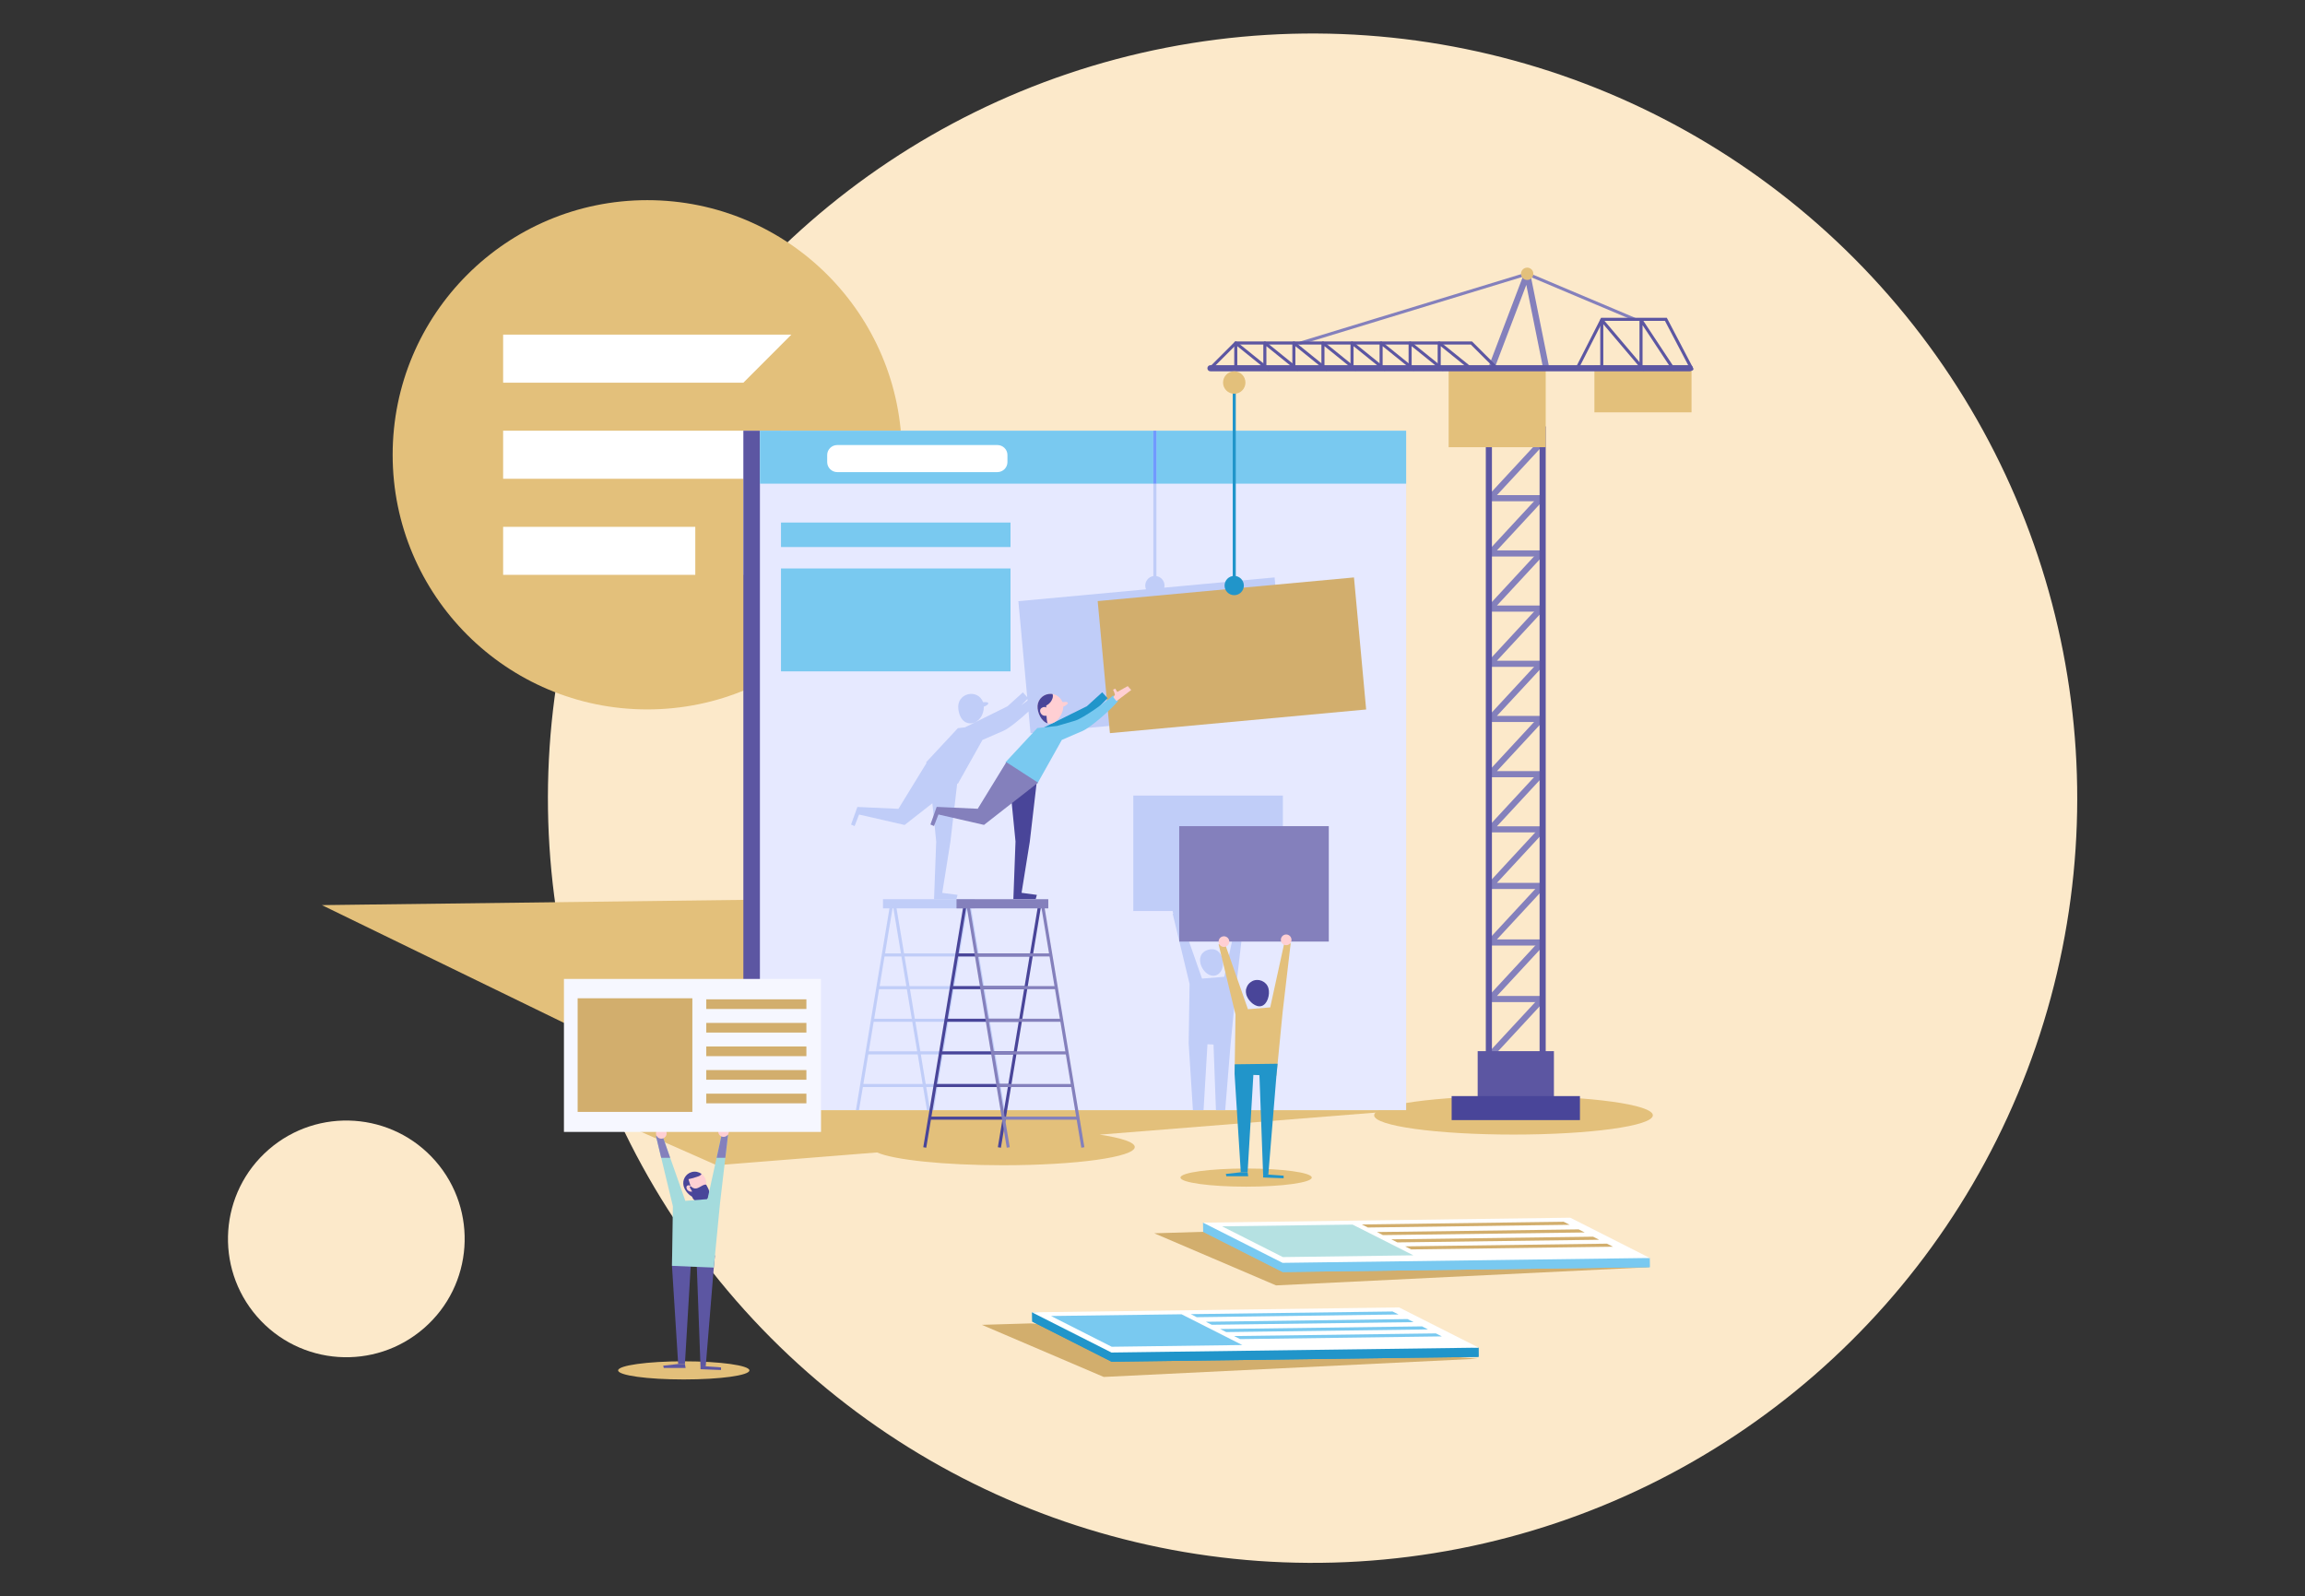 <?xml version="1.0" encoding="UTF-8"?>
<!DOCTYPE svg PUBLIC "-//W3C//DTD SVG 1.1//EN" "http://www.w3.org/Graphics/SVG/1.1/DTD/svg11.dtd">
<!-- Creator: CorelDRAW X7 -->
<svg xmlns="http://www.w3.org/2000/svg" xml:space="preserve" width="100%" height="100%" version="1.1" style="shape-rendering:geometricPrecision; text-rendering:geometricPrecision; image-rendering:optimizeQuality; fill-rule:evenodd; clip-rule:evenodd"
viewBox="0 0 33132 22946"
 xmlns:xlink="http://www.w3.org/1999/xlink">
 <rect x="0" y="0" width="33132" height="22946" fill="#333333" stroke="none"/>
 <defs>
  <style type="text/css">
   <![CDATA[
    .fil0 {fill:none}
    .fil4 {fill:#D2AE6D}
    .fil21 {fill:#7099FF}
    .fil23 {fill:#8480BC}
    .fil22 {fill:#A4DBDD}
    .fil19 {fill:#C0CDF8}
    .fil2 {fill:#E3C07B}
    .fil1 {fill:#FCE9CA}
    .fil3 {fill:white}
    .fil14 {fill:#D2AE6D;fill-rule:nonzero}
    .fil15 {fill:#B5E1E2;fill-rule:nonzero}
    .fil12 {fill:#79C9F0;fill-rule:nonzero}
    .fil16 {fill:#2195CA;fill-rule:nonzero}
    .fil20 {fill:#2195CA;fill-rule:nonzero}
    .fil17 {fill:#2688C4;fill-rule:nonzero}
    .fil9 {fill:#494599;fill-rule:nonzero}
    .fil5 {fill:#5C56A2;fill-rule:nonzero}
    .fil7 {fill:#79C9F0;fill-rule:nonzero}
    .fil10 {fill:#8480BC;fill-rule:nonzero}
    .fil25 {fill:#D2AE6D;fill-rule:nonzero}
    .fil18 {fill:#E3C07B;fill-rule:nonzero}
    .fil6 {fill:#E6E9FF;fill-rule:nonzero}
    .fil24 {fill:#F6F7FF;fill-rule:nonzero}
    .fil8 {fill:#FFCFD3;fill-rule:nonzero}
    .fil11 {fill:white;fill-rule:nonzero}
    .fil13 {fill:white;fill-rule:nonzero}
   ]]>
  </style>
 </defs>
 <g id="Layer_x0020_1">
  <g id="_2566013073184">
   <rect class="fil0" width="33132" height="22946"/>
   <rect class="fil0" width="33132" height="22946"/>
   <g>
    <circle class="fil1" transform="matrix(0.846 -0.737 -0.737 -0.846 18867 11473)" r="9796"/>
    <circle class="fil1" transform="matrix(0.131 -0.114 -0.114 -0.131 4978 17807.5)" r="9796"/>
    <g>
     <g>
      <circle class="fil2" cx="9304" cy="6537" r="3660"/>
      <path class="fil3" d="M9994 7573l0 690 -2762 0 0 -690 2762 0zm-2762 -2072l0 -691c1381,0 2762,0 4143,0l-690 691c-1151,0 -2302,0 -3453,0zm4143 690c0,691 0,1382 0,2072l-690 0 0 -1381 0 0 -3453 0 0 -691c1381,0 2762,0 4143,0z"/>
     </g>
     <path class="fil2" d="M23758 16031c0,-153 -897,-277 -2003,-277 -1106,0 -2003,124 -2003,277 0,153 897,277 2003,277 1106,0 2003,-124 2003,-277z"/>
     <path class="fil2" d="M10685 15957l-2275 -44 1892 836 2305 -184c239,106 959,184 1810,184 1046,0 1894,-117 1894,-262 0,-69 -192,-131 -505,-178l4406 -352 -9527 0z"/>
     <path class="fil2" d="M10772 19698c0,-72 -423,-131 -944,-131 -521,0 -943,59 -943,131 0,72 422,130 943,130 521,0 944,-58 944,-130z"/>
     <polygon class="fil4" points="23716,18214 17294,17706 16591,17727 18342,18476 "/>
     <polygon class="fil4" points="21239,19530 14817,19022 14113,19043 15865,19792 "/>
     <polygon class="fil2" points="11665,12922 4627,13010 10685,15957 20212,15957 "/>
     <polygon class="fil5" points="10685,15957 11226,15957 11226,6191 10685,6191 "/>
     <polygon class="fil6" points="10923,15957 20212,15957 20212,6191 10923,6191 "/>
     <polygon class="fil7" points="10923,6952 20212,6952 20212,6191 10923,6191 "/>
     <path class="fil8" d="M10146 16963c24,88 -14,230 -102,254 -88,24 -193,-78 -217,-167 -24,-88 28,-179 116,-203 88,-24 179,28 203,116z"/>
     <path class="fil9" d="M10028 16912c18,-5 44,-17 53,-34 1,-2 1,-3 2,-5 -39,-28 -90,-40 -140,-26 -88,24 -140,115 -116,203 17,63 75,133 140,159 -2,-17 -6,-35 -11,-52 -18,-70 -38,-139 -60,-208 45,-9 89,-21 132,-37z"/>
     <path class="fil8" d="M9925 17047c-12,-9 -28,-13 -42,-7 -3,1 -6,3 -8,6 -7,6 -9,16 -8,25 2,26 23,48 48,55 7,2 14,4 21,2 8,-1 15,-4 19,-10 15,-22 -13,-59 -30,-71z"/>
     <polygon class="fil5" points="9659,18195 9748,19606 9845,19606 9928,18206 10016,18210 10069,19641 10144,19639 10260,18220 10277,18045 9661,18053 "/>
     <polygon class="fil5" points="9748,19606 9533,19630 9541,19663 9855,19663 9845,19606 "/>
     <polygon class="fil5" points="10069,19641 10069,19681 10364,19692 10364,19655 10144,19639 "/>
     <path class="fil9" d="M9988 17083c54,5 96,-49 150,-56 3,0 7,0 10,1 4,2 6,6 8,10 7,13 14,27 21,40 6,13 13,27 16,42 4,18 2,36 -1,54 -3,14 -5,29 -12,42 -11,23 -33,40 -57,49 -25,8 -51,10 -77,8 -17,-2 -35,-5 -50,-13 -35,-18 -56,-59 -50,-97 1,-10 4,-19 3,-29 -1,-9 -6,-18 -10,-26 -6,-9 -41,-56 -13,-56 8,0 20,14 28,19 10,6 22,10 34,12z"/>
     <path class="fil10" d="M22179 15216l-763 0c-17,0 -33,-10 -40,-26 -7,-16 -4,-35 8,-48l733 -791 65 59 -665 718 662 0 0 88z"/>
     <polygon class="fil5" points="22336,15895 21240,15895 21240,15109 22336,15109 "/>
     <path class="fil10" d="M22179 11965l-763 0c-17,0 -33,-10 -40,-26 -7,-16 -4,-35 8,-48l733 -792 65 60 -665 718 662 0 0 88z"/>
     <path class="fil10" d="M22179 12778l-763 0c-17,0 -33,-10 -40,-27 -7,-16 -4,-34 8,-47l733 -792 65 60 -665 718 662 0 0 88z"/>
     <path class="fil10" d="M22179 13591l-763 0c-17,0 -33,-11 -40,-27 -7,-16 -4,-34 8,-47l733 -792 65 60 -665 718 662 0 0 88z"/>
     <path class="fil10" d="M22179 14404l-763 0c-17,0 -33,-11 -40,-27 -7,-16 -4,-35 8,-47l733 -792 65 60 -665 718 662 0 0 88z"/>
     <path class="fil10" d="M22179 11172l-763 0c-17,0 -33,-11 -40,-27 -7,-16 -4,-34 8,-47l733 -792 65 60 -665 718 662 0 0 88z"/>
     <path class="fil10" d="M22179 10378l-763 0c-17,0 -33,-10 -40,-26 -7,-16 -4,-35 8,-47l733 -792 65 60 -665 717 662 0 0 88z"/>
     <path class="fil10" d="M22179 9585l-763 0c-17,0 -33,-10 -40,-26 -7,-16 -4,-35 8,-48l733 -792 65 60 -665 718 662 0 0 88z"/>
     <path class="fil10" d="M22179 8792l-763 0c-17,0 -33,-10 -40,-27 -7,-16 -4,-34 8,-47l733 -792 65 60 -665 718 662 0 0 88z"/>
     <path class="fil10" d="M22179 7999l-763 0c-17,0 -33,-11 -40,-27 -7,-16 -4,-35 8,-47l733 -792 65 60 -665 718 662 0 0 88z"/>
     <path class="fil10" d="M22179 7205l-763 0c-17,0 -33,-10 -40,-26 -7,-16 -4,-35 8,-48l733 -791 65 59 -665 718 662 0 0 88z"/>
     <polygon class="fil9" points="22710,16100 20866,16100 20866,15755 22710,15755 "/>
     <path class="fil11" d="M12034 6786l2303 0c79,0 144,-65 144,-144l0 -102c0,-79 -65,-143 -144,-143l-2303 0c-79,0 -144,64 -144,143l0 102c0,79 65,144 144,144z"/>
     <polygon class="fil12" points="23714,18082 23716,18214 18438,18284 17294,17706 17292,17574 "/>
     <polygon class="fil12" points="18438,18284 23716,18214 22572,17635 17294,17706 "/>
     <polygon class="fil13" points="18436,18152 23714,18082 22571,17503 17292,17574 "/>
     <polygon class="fil14" points="19662,17644 22562,17605 22476,17561 19575,17600 "/>
     <polygon class="fil14" points="19878,17753 22778,17715 22692,17671 19792,17709 "/>
     <polygon class="fil14" points="20086,17858 22986,17820 22899,17776 19999,17814 "/>
     <polygon class="fil14" points="20284,17959 23185,17920 23098,17876 20198,17915 "/>
     <polygon class="fil15" points="18440,18069 20316,18044 19442,17602 17566,17627 "/>
     <polygon class="fil16" points="21255,19371 21256,19503 15978,19573 14835,18995 14833,18863 "/>
     <polygon class="fil16" points="15978,19573 21256,19503 20113,18925 14835,18995 "/>
     <polygon class="fil13" points="15976,19441 21255,19371 20111,18793 14833,18863 "/>
     <polygon class="fil12" points="17202,18933 20103,18894 20016,18851 17116,18889 "/>
     <polygon class="fil12" points="17418,19042 20319,19004 20232,18960 17332,18999 "/>
     <polygon class="fil12" points="17626,19147 20526,19109 20440,19065 17539,19103 "/>
     <polygon class="fil12" points="17825,19248 20725,19209 20639,19166 17738,19204 "/>
     <polygon class="fil12" points="15980,19358 17856,19333 16983,18891 15107,18916 "/>
     <polygon class="fil7" points="11226,7863 14525,7863 14525,7511 11226,7511 "/>
     <polygon class="fil7" points="11226,9650 14525,9650 14525,8171 11226,8171 "/>
     <path class="fil5" d="M21445 6217l685 0 0 9267 -685 0 0 -9267zm773 -88l-861 0 0 9443 861 0 0 -9443z"/>
     <path class="fil17" d="M22179 6412l-763 0c-17,0 -33,-10 -40,-26 -7,-16 -4,-35 8,-48l733 -792 65 60 -665 718 662 0 0 88z"/>
     <polygon class="fil18" points="22218,6428 20823,6428 20823,5252 22218,5252 "/>
     <polygon class="fil18" points="24314,5927 22918,5927 22918,5251 24314,5251 "/>
     <path class="fil10" d="M18695 4952c-10,0 -19,-7 -21,-16 -4,-12 3,-24 14,-27l3257 -993c5,-2 10,-2 15,0l1543 652c11,5 17,17 12,29 -5,11 -18,16 -29,11l-1536 -648 -3249 991c-2,0 -4,1 -6,1z"/>
     <path class="fil10" d="M21439 5329c-5,0 -11,-1 -16,-3 -23,-9 -34,-34 -25,-57l513 -1349c6,-18 25,-30 44,-28 20,1 36,16 40,35l265 1316c5,24 -11,47 -35,52 -23,4 -47,-11 -51,-35l-235 -1166 -459 1206c-7,18 -23,29 -41,29z"/>
     <path class="fil18" d="M22040 3935c0,49 -39,89 -88,89 -49,0 -89,-40 -89,-89 0,-49 40,-88 89,-88 49,0 88,39 88,88z"/>
     <path class="fil5" d="M24290 5337l-6891 0c-25,0 -44,-19 -44,-44 0,-24 19,-44 44,-44l6891 0c25,0 44,20 44,44 0,25 -19,44 -44,44z"/>
     <path class="fil5" d="M21524 5326c-5,0 -11,-2 -15,-7l-368 -367 -3369 0 -345 345c-9,9 -23,9 -31,0 -9,-8 -9,-22 0,-31l358 -358 3405 0 381 380c8,9 8,23 0,31 -5,5 -10,7 -16,7z"/>
     <path class="fil5" d="M24320 5326c-8,0 -16,-4 -20,-12l-368 -702 -891 0 -346 680c-6,11 -19,15 -30,9 -11,-5 -15,-18 -9,-29l358 -704 945 0 380 726c6,10 2,24 -9,29 -3,2 -7,3 -10,3z"/>
     <path class="fil5" d="M20319 5330c-4,0 -9,-2 -13,-5l-432 -349 0 326c0,13 -10,22 -22,22 -13,0 -22,-9 -22,-22l0 -372c0,-9 4,-16 12,-20 8,-4 17,-3 23,3l468 378c10,8 11,21 3,31 -4,5 -10,8 -17,8z"/>
     <path class="fil5" d="M20737 5330c-5,0 -10,-2 -14,-5l-432 -349 0 326c0,13 -10,22 -22,22 -12,0 -22,-9 -22,-22l0 -372c0,-9 5,-16 13,-20 7,-4 16,-3 23,3l468 378c9,8 11,21 3,31 -4,5 -11,8 -17,8z"/>
     <path class="fil5" d="M21155 5330c-5,0 -10,-2 -14,-5l-432 -349 0 326c0,13 -10,22 -22,22 -12,0 -22,-9 -22,-22l0 -372c0,-9 5,-16 12,-20 8,-4 17,-3 24,3l468 378c9,8 10,21 3,31 -4,5 -11,8 -17,8z"/>
     <path class="fil5" d="M23624 5330c-6,0 -12,-3 -17,-8l-561 -662 0 642c0,13 -10,22 -22,22 -12,0 -22,-9 -22,-22l0 -702c0,-9 6,-17 15,-20 8,-4 18,-1 24,6l600 708c8,9 6,23 -3,31 -4,3 -9,5 -14,5z"/>
     <path class="fil5" d="M24056 5330c-8,0 -15,-3 -19,-10l-427 -647 0 629c0,13 -10,22 -22,22 -12,0 -22,-9 -22,-22l0 -702c0,-10 6,-18 15,-21 10,-3 20,1 25,9l468 708c7,10 4,24 -6,30 -4,3 -8,4 -12,4z"/>
     <path class="fil19" d="M14012 12925l-1320 0 0 132 93 0 -482 2900 44 0 56 -332 866 0 55 332 45 0 -55 -332 116 0 -55 332 45 0 55 -332 867 0 55 332 44 0 -482 -2900 53 0 0 -132zm-1125 132l970 0 -107 647 -755 0 -108 -647zm115 691l740 0 -70 426 -599 0 -71 -426zm78 470l584 0 -70 425 -444 0 -70 -425zm78 469l428 0 -70 425 -287 0 -71 -425zm78 469l272 0 -70 425 -132 0 -70 -425zm558 -1452l108 -647 13 0 107 647 -228 0zm-952 -647l108 647 -228 0 107 -647 13 0zm115 691l71 426 -384 0 70 -426 243 0zm-321 470l399 0 71 425 -540 0 70 -425zm-78 469l555 0 71 425 -696 0 70 -425zm-77 469l710 0 71 425 -852 0 71 -425zm1235 -982l71 -426 243 0 70 426 -384 0zm-7 44l399 0 70 425 -540 0 71 -425zm-78 469l555 0 70 425 -696 0 71 -425zm-78 469l711 0 70 425 -852 0 71 -425z"/>
     <path class="fil19" d="M18440 11435l-2150 0 0 1660 566 0c0,13 4,26 10,37l-10 1 243 1010 -13 856 61 958 153 0 56 -947 87 4 35 943 133 0 76 -932 90 -921 115 -984 -7 -1 15 -24 540 0 0 -1660zm-1070 2216c-243,67 -71,417 101,370 180,-49 132,-434 -101,-370zm-360 -556l746 0c7,19 21,35 39,43l-197 902 -320 26 -316 -900c28,-12 48,-39 48,-71z"/>
     <path class="fil2" d="M18855 16926c0,-72 -422,-130 -943,-130 -521,0 -944,58 -944,130 0,72 423,131 944,131 521,0 943,-59 943,-131z"/>
     <polygon class="fil10" points="16950,13534 19100,13534 19100,11875 16950,11875 "/>
     <polygon class="fil18" points="18347,15464 18437,14544 18552,13560 18462,13547 18258,14480 17938,14506 17606,13560 17516,13573 17759,14583 17746,15439 "/>
     <path class="fil8" d="M18411 13509c0,42 34,77 77,77 42,0 76,-35 76,-77 0,-42 -34,-77 -76,-77 -43,0 -77,35 -77,77z"/>
     <path class="fil8" d="M17516 13535c0,42 35,76 77,76 42,0 77,-34 77,-76 0,-43 -35,-77 -77,-77 -42,0 -77,34 -77,77z"/>
     <path class="fil9" d="M17950 14368c0,-1 -1,-2 -2,-3 -5,-7 -9,-15 -14,-22 0,-1 -1,-2 -1,-3 -3,-6 -6,-12 -9,-18 -1,-2 -2,-4 -3,-6 -3,-7 -5,-14 -7,-21 -6,-22 -7,-45 -5,-66 2,-14 7,-27 12,-40 10,-26 27,-49 49,-67 5,-4 11,-8 17,-11 4,-3 7,-6 12,-8 9,-5 20,-9 31,-12 0,0 0,0 0,0 12,-3 24,-5 36,-5 3,0 5,0 8,0 9,0 19,1 28,2 2,1 4,1 6,2 10,2 20,5 30,9 1,0 1,1 2,1 44,19 80,57 93,107 24,88 -14,230 -102,254 -41,11 -85,-5 -124,-34 0,0 0,0 0,0 -14,-11 -28,-24 -40,-38 -1,-1 -1,-2 -2,-2 -5,-6 -10,-13 -15,-19z"/>
     <polygon class="fil16" points="17746,15439 17835,16850 17933,16850 18016,15450 18103,15454 18156,16885 18231,16883 18347,15464 18364,15290 17748,15298 "/>
     <polygon class="fil16" points="17835,16850 17620,16874 17628,16907 17942,16907 17933,16850 "/>
     <polygon class="fil16" points="18156,16885 18156,16925 18451,16936 18451,16899 18231,16883 "/>
     <path class="fil19" d="M16473 8471l-1835 170 127 1379 -62 -68 -221 200 -612 303 -101 11 -459 493 9 6 -405 661 -590 -27 -91 253 51 22 64 -166 655 150 399 -312 55 551 -31 828 321 0 17 -62 -220 -29 117 -733 97 -833 11 -8 2 1 4 -6 5 -4 -2 -2 344 -613 299 -130c81,-35 240,-165 363,-279l29 312 3683 -340 -175 -1899 -1586 147 4 -30c0,-69 -51,-126 -117,-136l0 -2089 -44 0 0 2089c-66,10 -116,67 -116,136 0,19 4,38 11,54zm-2342 1622c-78,-202 -385,-133 -356,99 41,321 367,234 367,-36 52,-12 118,-74 -11,-63zm637 -46l2 23 -92 69 90 -92z"/>
     <polygon class="fil14" points="19637,10198 15954,10538 15778,8640 19462,8300 "/>
     <polygon class="fil20" points="17763,8358 17719,8358 17719,5499 17763,5499 "/>
     <path class="fil20" d="M17879 8417c0,76 -62,138 -138,138 -77,0 -139,-62 -139,-138 0,-77 62,-139 139,-139 76,0 138,62 138,139z"/>
     <path class="fil18" d="M17902 5499c0,89 -72,161 -161,161 -89,0 -161,-72 -161,-161 0,-89 72,-162 161,-162 89,0 161,73 161,162z"/>
     <path class="fil5" d="M18231 5330c-5,0 -10,-2 -14,-5l-432 -349 0 326c0,13 -10,22 -22,22 -12,0 -22,-9 -22,-22l0 -372c0,-9 5,-16 13,-20 7,-4 16,-3 23,3l468 378c9,8 11,21 3,31 -4,5 -11,8 -17,8z"/>
     <path class="fil5" d="M18649 5330c-5,0 -10,-2 -14,-5l-432 -349 0 326c0,13 -10,22 -22,22 -12,0 -22,-9 -22,-22l0 -372c0,-9 5,-16 12,-20 8,-4 17,-3 24,3l467 378c10,8 11,21 4,31 -5,5 -11,8 -17,8z"/>
     <path class="fil5" d="M19066 5330c-5,0 -9,-2 -14,-5l-432 -349 0 326c0,13 -9,22 -22,22 -12,0 -22,-9 -22,-22l0 -372c0,-9 5,-16 13,-20 8,-4 17,-3 23,3l468 378c10,8 11,21 3,31 -4,5 -10,8 -17,8z"/>
     <path class="fil5" d="M19484 5330c-5,0 -10,-2 -14,-5l-432 -349 0 326c0,13 -10,22 -22,22 -12,0 -22,-9 -22,-22l0 -372c0,-9 5,-16 13,-20 7,-4 16,-3 23,3l468 378c9,8 11,21 3,31 -4,5 -11,8 -17,8z"/>
     <path class="fil5" d="M19902 5330c-5,0 -10,-2 -14,-5l-432 -349 0 326c0,13 -10,22 -22,22 -12,0 -22,-9 -22,-22l0 -372c0,-9 5,-16 12,-20 8,-4 17,-3 24,3l468 378c9,8 10,21 3,31 -5,5 -11,8 -17,8z"/>
     <polygon class="fil20" points="15843,9951 15623,10151 14896,10511 15216,10593 15697,10263 15920,10035 "/>
     <path class="fil8" d="M14914 10144c-8,102 65,249 167,257 102,8 195,-127 202,-229 8,-102 -68,-191 -170,-198 -102,-8 -191,68 -199,170z"/>
     <polygon class="fil9" points="14504,11154 14597,12096 14566,12924 14887,12924 14904,12863 14684,12833 14802,12100 14908,11189 "/>
     <path class="fil7" d="M15999 9996c-94,87 -427,328 -549,364l-257 75 -283 30 -459 494 461 302 351 -626 299 -129c123,-54 426,-325 509,-430l-72 -80z"/>
     <path class="fil9" d="M15059 10397c-90,-25 -152,-158 -145,-253 8,-102 97,-178 199,-170 6,0 11,2 17,3 5,15 6,31 3,44 -10,51 -47,98 -95,120 0,0 0,226 21,256z"/>
     <path class="fil8" d="M15013 10162c-15,0 -30,6 -43,15 -39,29 -15,92 26,107 13,5 27,6 41,5 13,0 25,-2 35,-10 9,-8 14,-20 14,-31 1,-12 -2,-24 -6,-35 -10,-25 -39,-51 -67,-51z"/>
     <polygon class="fil10" points="13464,11598 14054,11625 14465,10955 14921,11250 14144,11857 13489,11707 13425,11873 13374,11851 "/>
     <polygon class="fil9" points="13314,16497 13898,12983 13855,12976 13271,16490 "/>
     <polygon class="fil9" points="14387,16497 14971,12983 14927,12976 14343,16490 "/>
     <polygon class="fil9" points="13743,13748 14825,13748 14825,13704 13743,13704 "/>
     <polygon class="fil9" points="13666,14218 14748,14218 14748,14174 13666,14174 "/>
     <polygon class="fil9" points="13589,14687 14671,14687 14671,14643 13589,14643 "/>
     <polygon class="fil9" points="13513,15156 14595,15156 14595,15112 13513,15112 "/>
     <polygon class="fil9" points="13436,15625 14518,15625 14518,15581 13436,15581 "/>
     <polygon class="fil9" points="13359,16094 14442,16094 14442,16050 13359,16050 "/>
     <polygon class="fil10" points="15543,16497 15587,16490 15003,12976 14959,12983 "/>
     <polygon class="fil10" points="14471,16497 14514,16490 13930,12976 13887,12983 "/>
     <polygon class="fil10" points="14033,13748 15115,13748 15115,13704 14033,13704 "/>
     <polygon class="fil10" points="14109,14218 15191,14218 15191,14174 14109,14174 "/>
     <polygon class="fil10" points="14186,14687 15268,14687 15268,14643 14186,14643 "/>
     <polygon class="fil10" points="14263,15156 15345,15156 15345,15112 14263,15112 "/>
     <polygon class="fil10" points="14339,15625 15421,15625 15421,15581 14339,15581 "/>
     <polygon class="fil10" points="14416,16094 15498,16094 15498,16050 14416,16050 "/>
     <polygon class="fil10" points="13749,13057 15068,13057 15068,12925 13749,12925 "/>
     <path class="fil8" d="M15999 9914c0,0 31,-16 31,-16l30 48 150 -84 50 56 -212 160 -46 -58 24 -33 -10 -36 -17 -37z"/>
     <path class="fil8" d="M15257 10093c20,-2 40,-4 60,-4 14,0 33,5 32,19 -1,7 -7,12 -12,17 -19,15 -38,30 -62,33 -20,2 -40,-5 -54,-19 -13,-13 -22,-33 -15,-49 17,5 34,6 51,3z"/>
     <rect class="fil21" x="16578" y="6191" width="43.921" height="760.563"/>
     <polygon class="fil22" points="10260,18220 10349,17300 10464,16316 10375,16303 10170,17236 9851,17261 9519,16316 9429,16329 9672,17338 9659,18195 "/>
     <polygon class="fil23" points="9633,16642 9519,16316 9429,16329 9504,16642 "/>
     <polygon class="fil23" points="10375,16303 10301,16642 10426,16642 10464,16316 "/>
     <path class="fil8" d="M10324 16265c0,42 34,76 76,76 43,0 77,-34 77,-76 0,-43 -34,-77 -77,-77 -42,0 -76,34 -76,77z"/>
     <path class="fil8" d="M9429 16290c0,43 34,77 77,77 42,0 76,-34 76,-77 0,-42 -34,-76 -76,-76 -43,0 -77,34 -77,76z"/>
     <polygon class="fil24" points="11801,16270 8106,16270 8106,14071 11801,14071 "/>
     <polygon class="fil14" points="9952,15982 8303,15982 8303,14349 9952,14349 "/>
     <polygon class="fil25" points="11591,14503 10152,14503 10152,14364 11591,14364 "/>
     <polygon class="fil25" points="11591,14842 10152,14842 10152,14703 11591,14703 "/>
     <polygon class="fil25" points="11591,15181 10152,15181 10152,15042 11591,15042 "/>
     <polygon class="fil25" points="11591,15520 10152,15520 10152,15381 11591,15381 "/>
     <polygon class="fil25" points="11591,15859 10152,15859 10152,15720 11591,15720 "/>
    </g>
   </g>
  </g>
 </g>
</svg>
